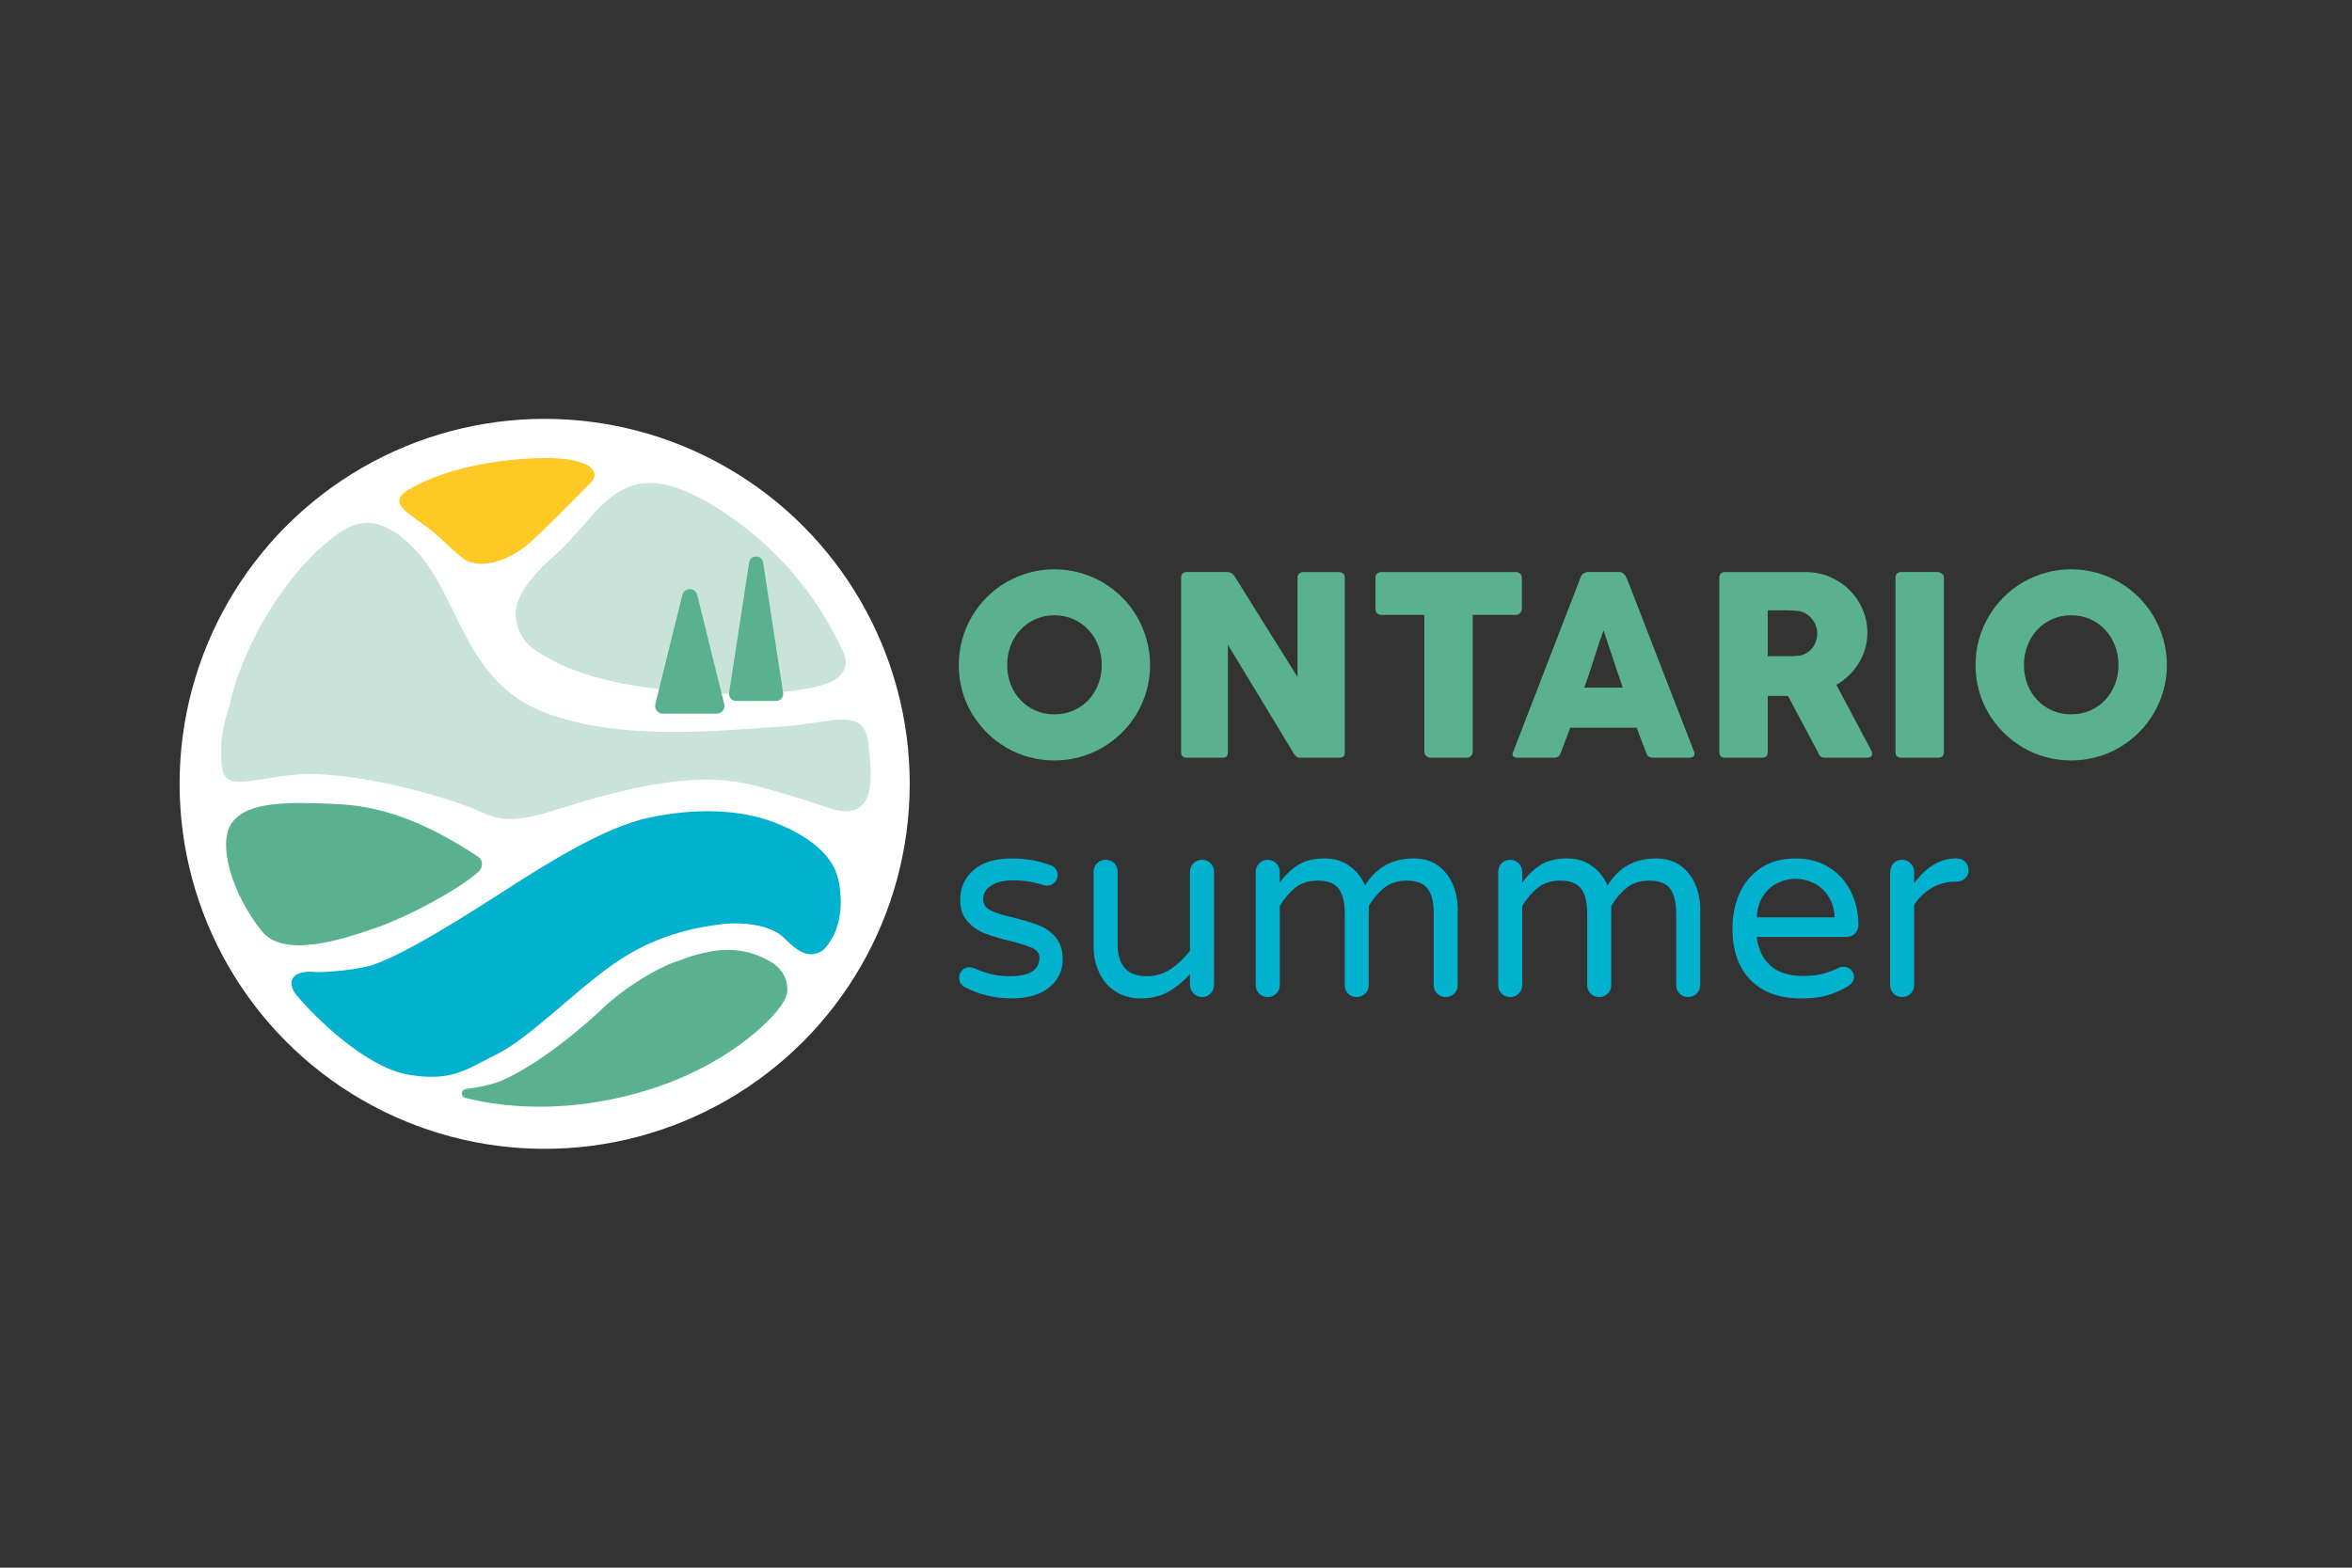 <?xml version="1.0" encoding="utf-8"?>
<!-- Generator: Adobe Illustrator 24.0.3, SVG Export Plug-In . SVG Version: 6.00 Build 0)  -->
<svg version="1.1" id="Layer_1" xmlns="http://www.w3.org/2000/svg" xmlns:xlink="http://www.w3.org/1999/xlink" x="0px" y="0px"
	 viewBox="0 0 1500 1000" style="enable-background:new 0 0 1500 1000;" xml:space="preserve">
<rect x="0" y="0" width="1500" height="1000" fill="#333333" stroke="none"/>
<style type="text/css">
	.st0{fill:#59B18F;}
	.st1{fill:#02B1CE;}
	.st2{clip-path:url(#SVGID_2_);fill:#FFFFFF;}
	.st3{clip-path:url(#SVGID_2_);fill:#C9E3DA;}
	.st4{clip-path:url(#SVGID_2_);fill:#02B1CE;}
	.st5{clip-path:url(#SVGID_2_);fill:#59B18F;}
	.st6{display:none;clip-path:url(#SVGID_2_);fill:#59B18F;}
	.st7{clip-path:url(#SVGID_2_);fill:#FEC925;}
</style>
<g>
	<g>
		<path class="st0" d="M611.46,424.23c0-5.63,0.72-11.05,2.15-16.23c1.43-5.18,3.48-10.05,6.14-14.59c2.66-4.55,5.84-8.68,9.54-12.4
			c3.7-3.72,7.81-6.9,12.33-9.53c4.52-2.63,9.38-4.68,14.56-6.14c5.19-1.46,10.6-2.19,16.24-2.19c5.59,0,10.99,0.73,16.2,2.19
			c5.21,1.46,10.08,3.51,14.6,6.14c4.52,2.63,8.65,5.81,12.37,9.53c3.72,3.72,6.9,7.86,9.54,12.4c2.63,4.54,4.68,9.41,6.14,14.59
			c1.46,5.18,2.19,10.6,2.19,16.23c0,5.64-0.73,11.05-2.19,16.23c-1.46,5.18-3.51,10.02-6.14,14.52c-2.63,4.49-5.81,8.59-9.54,12.28
			c-3.72,3.7-7.85,6.87-12.37,9.53c-4.52,2.66-9.39,4.71-14.6,6.14c-5.21,1.44-10.61,2.15-16.2,2.15c-5.64,0-11.05-0.72-16.24-2.15
			c-5.19-1.44-10.04-3.48-14.56-6.14c-4.52-2.66-8.63-5.83-12.33-9.53c-3.7-3.69-6.88-7.79-9.54-12.28
			c-2.66-4.49-4.71-9.33-6.14-14.52C612.18,435.28,611.46,429.87,611.46,424.23z M642.33,424.15c0,4.41,0.74,8.53,2.23,12.36
			c1.49,3.83,3.57,7.16,6.25,10.01c2.68,2.85,5.85,5.08,9.52,6.7c3.66,1.62,7.7,2.43,12.11,2.43c4.41,0,8.46-0.81,12.15-2.43
			c3.69-1.62,6.88-3.85,9.56-6.7c2.68-2.84,4.77-6.18,6.25-10.01c1.49-3.83,2.23-7.95,2.23-12.36c0-4.36-0.74-8.47-2.23-12.32
			c-1.49-3.86-3.57-7.22-6.25-10.09c-2.68-2.87-5.87-5.13-9.56-6.78c-3.69-1.65-7.74-2.47-12.15-2.47c-4.41,0-8.44,0.82-12.11,2.47
			c-3.66,1.65-6.84,3.91-9.52,6.78c-2.68,2.87-4.77,6.23-6.25,10.09C643.07,415.69,642.33,419.79,642.33,424.15z"/>
		<path class="st0" d="M753.26,368.41c0-0.96,0.29-1.78,0.88-2.47c0.58-0.69,1.46-1.04,2.63-1.04h26.08c0.74,0,1.52,0.19,2.31,0.56
			c0.8,0.37,1.49,1.01,2.07,1.91c6.75,10.9,13.45,21.64,20.1,32.22c6.65,10.58,13.37,21.32,20.18,32.22v-63.88
			c0.21-0.96,0.64-1.7,1.28-2.23c0.64-0.53,1.38-0.8,2.23-0.8h22.73c1.12,0,2.05,0.31,2.79,0.92c0.74,0.61,1.12,1.47,1.12,2.59
			v111.81c0,1.07-0.32,1.85-0.96,2.35c-0.64,0.51-1.52,0.76-2.63,0.76h-25.44c-0.69,0-1.3-0.24-1.83-0.72
			c-0.53-0.48-1.09-1.12-1.67-1.92c-7.07-11.7-14.06-23.26-20.97-34.69c-6.91-11.43-13.93-22.99-21.05-34.69v68.51
			c0,1.17-0.27,2.05-0.8,2.63c-0.53,0.59-1.49,0.88-2.87,0.88h-22.65c-1.22,0-2.11-0.33-2.67-1c-0.56-0.67-0.84-1.47-0.84-2.43
			V368.41z"/>
		<path class="st0" d="M877.19,368.39c0-1.06,0.36-1.91,1.08-2.54s1.61-0.95,2.67-0.95h85.81c0.96,0,1.81,0.29,2.55,0.87
			c0.74,0.58,1.17,1.46,1.28,2.62v19.8c0,0.95-0.33,1.87-1,2.74c-0.67,0.87-1.61,1.31-2.83,1.31h-27.51v87.32
			c0,0.96-0.34,1.82-1.03,2.59c-0.69,0.77-1.59,1.16-2.7,1.16h-23.39c-0.9,0-1.75-0.36-2.55-1.08c-0.8-0.72-1.19-1.61-1.19-2.67
			v-87.32h-27.43c-1.06,0-1.95-0.34-2.67-1.03s-1.08-1.7-1.08-3.02V368.39z"/>
		<path class="st0" d="M1008.14,368.01c0.05-0.32,0.23-0.66,0.52-1.04c0.29-0.37,0.65-0.72,1.08-1.04c0.42-0.32,0.88-0.57,1.36-0.76
			c0.48-0.19,0.93-0.28,1.36-0.28h20.42c0.9,0,1.67,0.28,2.31,0.84c0.64,0.56,1.12,1.05,1.43,1.47l1.99,4.55l41.87,107.98
			c0.42,1.06,0.34,1.93-0.24,2.59c-0.59,0.67-1.6,1-3.03,1h-22.89c-1.22,0-2.17-0.23-2.83-0.68c-0.67-0.45-1.18-1.21-1.56-2.27
			c-1.06-2.71-2.1-5.41-3.11-8.09c-1.01-2.68-2.02-5.38-3.03-8.09h-42.35c-1.01,2.71-2.03,5.41-3.07,8.09
			c-1.04,2.69-2.06,5.38-3.07,8.09c-0.69,1.97-2.05,2.95-4.07,2.95h-23.53c-1.01,0-1.85-0.27-2.51-0.8
			c-0.67-0.53-0.78-1.33-0.36-2.39L1008.14,368.01z M1022.66,402.14c-1.01,2.71-2.03,5.64-3.07,8.77c-1.04,3.14-2.06,6.3-3.07,9.49
			c-1.01,3.19-2.03,6.34-3.07,9.45c-1.04,3.11-2.06,6.02-3.07,8.73h24.48L1022.66,402.14z"/>
		<path class="st0" d="M1096.51,368.57c0-1.12,0.29-2.01,0.88-2.67s1.46-1,2.63-1h51.52c5.47,0,10.61,1.02,15.39,3.07
			c4.79,2.05,8.96,4.82,12.52,8.33s6.37,7.62,8.41,12.32c2.05,4.71,3.07,9.72,3.07,15.03c0,3.62-0.49,7.06-1.47,10.33
			c-0.99,3.27-2.35,6.33-4.11,9.17c-1.75,2.85-3.84,5.42-6.26,7.74c-2.42,2.31-5.07,4.29-7.94,5.94l20.5,38.6
			c0.37,0.75,0.85,1.62,1.44,2.63c0.59,1.01,0.88,1.89,0.88,2.63c0,0.85-0.28,1.5-0.84,1.95c-0.56,0.45-1.32,0.68-2.27,0.68h-27.35
			c-0.9,0-1.72-0.27-2.43-0.8c-0.72-0.53-1.18-1.25-1.4-2.15l-19.38-36.45h-12.92v35.97c0,2.29-1.22,3.43-3.67,3.43h-23.69
			c-1.07,0-1.91-0.28-2.55-0.84c-0.64-0.56-0.96-1.42-0.96-2.59V368.57z M1158.95,403.97c0-1.59-0.29-3.19-0.88-4.78
			c-0.59-1.6-1.41-3.06-2.47-4.39c-1.06-1.33-2.34-2.45-3.83-3.35c-1.49-0.9-3.14-1.49-4.94-1.75c-1.49-0.11-2.88-0.2-4.19-0.28
			s-2.73-0.12-4.27-0.12h-11v29.27h14.67c0.96,0,1.81-0.03,2.55-0.08c0.74-0.05,1.57-0.13,2.47-0.24c1.86-0.21,3.53-0.76,5.02-1.64
			c1.49-0.88,2.74-1.97,3.75-3.27c1.01-1.3,1.78-2.76,2.31-4.39C1158.68,407.34,1158.95,405.68,1158.95,403.97z"/>
		<path class="st0" d="M1208.87,368.41c0-0.96,0.29-1.78,0.88-2.47c0.59-0.69,1.46-1.04,2.63-1.04h23.45c0.8,0,1.65,0.32,2.55,0.96
			c0.9,0.64,1.36,1.49,1.36,2.55v111.41c0,2.34-1.3,3.51-3.91,3.51h-23.45c-2.34,0-3.51-1.17-3.51-3.51V368.41z"/>
		<path class="st0" d="M1259.91,424.23c0-5.63,0.72-11.05,2.15-16.23s3.48-10.05,6.14-14.59c2.66-4.55,5.84-8.68,9.54-12.4
			c3.7-3.72,7.81-6.9,12.33-9.53c4.52-2.63,9.38-4.68,14.57-6.14c5.19-1.46,10.6-2.19,16.24-2.19c5.58,0,10.99,0.73,16.2,2.19
			c5.21,1.46,10.08,3.51,14.6,6.14c4.52,2.63,8.65,5.81,12.37,9.53c3.72,3.72,6.9,7.86,9.54,12.4c2.63,4.54,4.68,9.41,6.14,14.59
			c1.46,5.18,2.2,10.6,2.2,16.23c0,5.64-0.73,11.05-2.2,16.23c-1.46,5.18-3.51,10.02-6.14,14.52c-2.63,4.49-5.81,8.59-9.54,12.28
			c-3.72,3.7-7.85,6.87-12.37,9.53c-4.52,2.66-9.39,4.71-14.6,6.14c-5.21,1.44-10.61,2.15-16.2,2.15c-5.64,0-11.05-0.72-16.24-2.15
			c-5.19-1.44-10.04-3.48-14.57-6.14c-4.52-2.66-8.63-5.83-12.33-9.53c-3.7-3.69-6.88-7.79-9.54-12.28
			c-2.66-4.49-4.71-9.33-6.14-14.52C1260.63,435.28,1259.91,429.87,1259.91,424.23z M1290.77,424.15c0,4.41,0.74,8.53,2.23,12.36
			c1.49,3.83,3.57,7.16,6.25,10.01c2.68,2.85,5.85,5.08,9.52,6.7c3.66,1.62,7.7,2.43,12.11,2.43c4.4,0,8.45-0.81,12.14-2.43
			c3.69-1.62,6.88-3.85,9.56-6.7c2.68-2.84,4.77-6.18,6.25-10.01c1.49-3.83,2.23-7.95,2.23-12.36c0-4.36-0.74-8.47-2.23-12.32
			s-3.57-7.22-6.25-10.09c-2.68-2.87-5.87-5.13-9.56-6.78c-3.69-1.65-7.74-2.47-12.14-2.47c-4.41,0-8.44,0.82-12.11,2.47
			c-3.66,1.65-6.84,3.91-9.52,6.78c-2.68,2.87-4.77,6.23-6.25,10.09C1291.52,415.69,1290.77,419.79,1290.77,424.15z"/>
		<path class="st1" d="M614.57,629.28c-1.91-1.35-2.86-3.2-2.86-5.56c0-1.8,0.62-3.37,1.85-4.72c1.23-1.35,2.8-2.02,4.72-2.02
			c1.01,0,2.02,0.23,3.03,0.67c3.59,1.57,7.18,2.81,10.78,3.71c3.59,0.9,7.63,1.35,12.13,1.35c12.46,0,18.7-3.99,18.7-11.96
			c0-2.58-1.43-4.55-4.3-5.9c-2.86-1.35-7.55-2.86-14.06-4.55c-6.63-1.57-12.1-3.2-16.42-4.88c-4.32-1.68-8.03-4.24-11.12-7.67
			c-3.09-3.42-4.63-7.94-4.63-13.56c0-7.86,2.83-14.26,8.51-19.2c5.67-4.94,13.78-7.41,24.34-7.41c8.65,0,16.79,1.4,24.42,4.21
			c1.57,0.45,2.78,1.29,3.62,2.53c0.84,1.24,1.26,2.53,1.26,3.87c0,1.8-0.65,3.37-1.94,4.72c-1.29,1.35-2.89,2.02-4.8,2.02
			c-0.56,0-1.29-0.11-2.19-0.34c-6.51-2.02-12.91-3.03-19.2-3.03c-6.06,0-10.81,1.09-14.23,3.28c-3.43,2.19-5.14,5.03-5.14,8.51
			c0,3.37,1.57,5.84,4.72,7.41c3.14,1.57,8.03,3.09,14.65,4.55c6.62,1.68,12.01,3.34,16.17,4.97c4.15,1.63,7.72,4.19,10.7,7.66
			c2.97,3.48,4.46,8.14,4.46,13.98c0,7.19-2.84,13.14-8.51,17.85c-5.67,4.72-13.67,7.07-24,7.07
			C633.99,636.86,623.78,634.33,614.57,629.28z"/>
		<path class="st1" d="M711.5,632.48c-4.55-2.92-8.03-6.91-10.44-11.96c-2.42-5.05-3.62-10.61-3.62-16.67v-47.84
			c0-2.13,0.76-3.93,2.27-5.39c1.52-1.46,3.34-2.19,5.47-2.19c2.13,0,3.93,0.73,5.39,2.19c1.46,1.46,2.19,3.26,2.19,5.39v46.15
			c0,13.7,6.17,20.55,18.53,20.55c5.61,0,10.64-1.46,15.07-4.38c4.43-2.92,8.62-6.85,12.55-11.79v-50.53c0-2.13,0.76-3.93,2.27-5.39
			c1.52-1.46,3.34-2.19,5.47-2.19c2.13,0,3.93,0.73,5.39,2.19c1.46,1.46,2.19,3.26,2.19,5.39v72.26c0,2.13-0.73,3.96-2.19,5.47
			c-1.46,1.52-3.26,2.27-5.39,2.27c-2.13,0-3.96-0.76-5.47-2.27c-1.52-1.52-2.27-3.34-2.27-5.47v-6.91
			c-4.27,4.72-8.87,8.48-13.81,11.28c-4.94,2.81-10.78,4.21-17.52,4.21C721.41,636.86,716.05,635.4,711.5,632.48z"/>
		<path class="st1" d="M803.04,633.82c-1.46-1.46-2.19-3.26-2.19-5.39v-72.26c0-2.13,0.73-3.96,2.19-5.47
			c1.46-1.52,3.26-2.27,5.39-2.27c2.13,0,3.96,0.76,5.47,2.27c1.52,1.52,2.27,3.34,2.27,5.47v6.91c3.14-4.49,6.93-8.2,11.37-11.12
			c4.43-2.92,10.19-4.38,17.26-4.38c6.29,0,11.68,1.68,16.17,5.05c4.49,3.37,7.69,7.47,9.6,12.3c6.96-11.56,17.29-17.35,30.99-17.35
			c6.29,0,11.54,1.57,15.75,4.72c4.21,3.14,7.33,7.19,9.35,12.13c2.02,4.94,3.03,10.11,3.03,15.5v48.51c0,2.13-0.76,3.93-2.27,5.39
			c-1.52,1.46-3.34,2.19-5.47,2.19c-2.13,0-3.93-0.73-5.39-2.19c-1.46-1.46-2.19-3.26-2.19-5.39v-45.48c0-7.3-1.29-12.66-3.87-16.08
			c-2.58-3.42-7.02-5.14-13.31-5.14c-5.73,0-10.47,1.49-14.23,4.46c-3.76,2.98-7.1,6.88-10.02,11.71v50.53
			c0,2.13-0.76,3.93-2.27,5.39c-1.52,1.46-3.34,2.19-5.47,2.19c-2.13,0-3.93-0.73-5.39-2.19c-1.46-1.46-2.19-3.26-2.19-5.39v-45.48
			c0-7.3-1.29-12.66-3.87-16.08c-2.58-3.42-7.02-5.14-13.31-5.14c-5.73,0-10.47,1.49-14.23,4.46c-3.76,2.98-7.1,6.88-10.02,11.71
			v50.53c0,2.13-0.76,3.93-2.27,5.39c-1.52,1.46-3.34,2.19-5.47,2.19C806.3,636.02,804.5,635.28,803.04,633.82z"/>
		<path class="st1" d="M957.67,633.82c-1.46-1.46-2.19-3.26-2.19-5.39v-72.26c0-2.13,0.73-3.96,2.19-5.47
			c1.46-1.52,3.26-2.27,5.39-2.27c2.13,0,3.96,0.76,5.47,2.27c1.52,1.52,2.27,3.34,2.27,5.47v6.91c3.14-4.49,6.93-8.2,11.37-11.12
			c4.43-2.92,10.19-4.38,17.26-4.38c6.29,0,11.68,1.68,16.17,5.05c4.49,3.37,7.69,7.47,9.6,12.3c6.96-11.56,17.29-17.35,30.99-17.35
			c6.29,0,11.54,1.57,15.75,4.72c4.21,3.14,7.33,7.19,9.35,12.13c2.02,4.94,3.03,10.11,3.03,15.5v48.51c0,2.13-0.76,3.93-2.27,5.39
			c-1.52,1.46-3.34,2.19-5.47,2.19c-2.13,0-3.93-0.73-5.39-2.19c-1.46-1.46-2.19-3.26-2.19-5.39v-45.48c0-7.3-1.29-12.66-3.87-16.08
			c-2.58-3.42-7.02-5.14-13.31-5.14c-5.73,0-10.47,1.49-14.23,4.46c-3.76,2.98-7.1,6.88-10.02,11.71v50.53
			c0,2.13-0.76,3.93-2.27,5.39c-1.52,1.46-3.34,2.19-5.47,2.19c-2.13,0-3.93-0.73-5.39-2.19c-1.46-1.46-2.19-3.26-2.19-5.39v-45.48
			c0-7.3-1.29-12.66-3.87-16.08c-2.58-3.42-7.02-5.14-13.31-5.14c-5.73,0-10.47,1.49-14.23,4.46c-3.76,2.98-7.1,6.88-10.02,11.71
			v50.53c0,2.13-0.76,3.93-2.27,5.39c-1.52,1.46-3.34,2.19-5.47,2.19C960.92,636.02,959.12,635.28,957.67,633.82z"/>
		<path class="st1" d="M1116.42,625.15c-7.69-7.8-11.54-18.78-11.54-32.93c0-7.97,1.46-15.33,4.38-22.06
			c2.92-6.74,7.41-12.18,13.47-16.34c6.06-4.15,13.53-6.23,22.4-6.23c8.31,0,15.5,1.94,21.56,5.81c6.06,3.87,10.67,9.04,13.81,15.5
			c3.14,6.46,4.72,13.5,4.72,21.14c0,2.13-0.7,3.93-2.11,5.39c-1.4,1.46-3.28,2.19-5.64,2.19h-57.1c0.9,7.86,3.82,13.98,8.76,18.36
			c4.94,4.38,11.85,6.57,20.72,6.57c4.72,0,8.84-0.45,12.38-1.35c3.54-0.9,6.99-2.19,10.36-3.87c0.9-0.45,1.91-0.67,3.03-0.67
			c1.79,0,3.37,0.62,4.72,1.85c1.35,1.24,2.02,2.81,2.02,4.72c0,2.47-1.46,4.55-4.38,6.23c-4.38,2.47-8.7,4.32-12.97,5.56
			c-4.27,1.24-9.77,1.85-16.51,1.85C1134.8,636.86,1124.11,632.96,1116.42,625.15z M1170.06,585.15c-0.34-5.5-1.77-10.11-4.29-13.81
			s-5.64-6.43-9.35-8.17c-3.71-1.74-7.47-2.61-11.29-2.61c-3.82,0-7.58,0.87-11.28,2.61c-3.71,1.74-6.8,4.46-9.26,8.17
			c-2.47,3.71-3.87,8.31-4.21,13.81H1170.06z"/>
		<path class="st1" d="M1207.62,633.82c-1.46-1.46-2.19-3.26-2.19-5.39v-72.26c0-2.13,0.73-3.96,2.19-5.47
			c1.46-1.52,3.26-2.27,5.39-2.27c2.13,0,3.96,0.76,5.47,2.27c1.52,1.52,2.27,3.34,2.27,5.47v7.24
			c7.86-10.55,16.67-15.83,26.44-15.83h0.84c2.13,0,3.9,0.73,5.31,2.19c1.4,1.46,2.11,3.26,2.11,5.39c0,2.13-0.73,3.87-2.19,5.22
			c-1.46,1.35-3.31,2.02-5.56,2.02h-0.84c-5.39,0-10.33,1.32-14.82,3.96c-4.49,2.64-8.25,6.26-11.28,10.86v51.21
			c0,2.13-0.76,3.93-2.27,5.39c-1.52,1.46-3.34,2.19-5.47,2.19C1210.88,636.02,1209.08,635.28,1207.62,633.82z"/>
	</g>
	<g>
		<g>
			<defs>
				<circle id="SVGID_1_" cx="347.36" cy="500" r="221.82"/>
			</defs>
			<clipPath id="SVGID_2_">
				<use xlink:href="#SVGID_1_"  style="overflow:visible;"/>
			</clipPath>
			<circle class="st2" cx="347.36" cy="500" r="221.82"/>
			<path class="st3" d="M554.35,479.36c-0.48-5.37-0.91-16.02-8.28-18.87c-10.82-4.19-23.13,1.47-48.77,3.04
				c-37.58,2.3-102.29,9.82-151.45-9.63s-53.06-72.98-80.05-102.15c-26.99-29.17-43.63-17.36-57.73-5.45
				c-21.26,17.97-39.13,44.83-49.39,67.81c-8.39,18.79-10.7,28.74-11.78,33.62c-2,9.06-7.58,19.3-5.36,41.44
				c1.94,19.37,27.29,2.87,62.78,4.72c36.45,1.9,83.49,15.28,103.44,24.47c22.26,10.25,38.87-0.77,79.27-11.31
				c59.17-15.44,82.72-9.07,100.58-4.27c12.19,3.28,16.3,4.45,41.77,12.83C560.4,525.81,555.44,491.67,554.35,479.36z"/>
			<path class="st4" d="M201.34,620.06c0.42,0.05,0.84,0.07,1.27,0.06c3.2-0.05,17.7-0.47,31.32-3.57
				c20.6-4.69,71.09-37.68,91.24-50.56s59.33-38.16,88.44-44.36c29.11-6.2,57.76-5.86,81.16,3.34c22.28,8.76,35.2,20.68,39.02,33.13
				c3.32,10.84,4.99,31.8-7.12,46.22c-0.93,1.1-2.03,2.03-3.29,2.73c-10.49,5.79-19.22-5.11-24.17-9.54
				c-8.37-7.49-25.23-9.77-40.33-7.83c-15.43,1.98-41.74,6.8-68.23,25.7c-26.49,18.9-53.2,46.98-74.54,57.48
				c-18.2,8.96-27.71,17.37-55.39,12.71c-27.44-4.62-59.71-36.57-71.28-50.38C182.09,626.44,186.1,618.41,201.34,620.06z"/>
			<path class="st5" d="M304.7,546.35c3.7,2.45,3.53,7.2-0.1,10.29c-14.05,11.98-45.35,28.35-63.1,34.58
				c-22.4,7.85-60.17,20.53-74.49,2.77c-18.78-23.28-28.69-55.8-19.12-69.12c9.99-13.91,36.5-13.29,66.58-11.99
				C238.05,513.91,265.97,520.67,304.7,546.35z"/>
			<path class="st6" d="M298.1,705.49c0,0,67.37-31.43,95.48-62.81c29.52-35.01,77.5-33.6,84.37-30.89
				c13.74,5.4,49.18,37.59,13.12,43.94c-8.17,16.85-39.74,29.12-62.38,38.66c-22.64,9.54-72.94,21.55-94.34,17.95
				C312.95,708.73,297.8,705.41,298.1,705.49z"/>
			<path class="st2" d="M304,408.28c2.55,6.51,7.13,12.01,12.97,15.86c11.7,7.72,30.98,19.16,71.36,26.41
				c63.15,11.34,150.23-4.34,170.24-8.27c2.36-0.46,3.84-2.81,3.23-5.13c-4.15-16.03-23.27-73.78-91.38-116.59
				c-79.82-50.17-116.03,1.68-139.11,30.45C305.48,383.21,298.49,394.21,304,408.28z"/>
			<path class="st3" d="M330.83,401.78c2.11,5.37,5.92,9.92,10.76,13.09c9.71,6.37,25.7,15.82,59.2,21.8
				c47.22,8.44,104.54,7.76,127.51-1.02c7.74-2.96,14.39-9.6,9.26-20.23c-8.49-17.6-28.09-57.12-76.61-89.06
				c-65.24-42.94-75.29-0.37-107.45,28.14C327.93,377.17,326.26,390.16,330.83,401.78z"/>
			<path class="st5" d="M435.17,379.49l-17.23,69.68c-0.76,3.08,1.57,6.05,4.74,6.05h34.46c3.17,0,5.5-2.97,4.74-6.05l-17.23-69.68
				C443.42,374.55,436.39,374.55,435.17,379.49z"/>
			<path class="st5" d="M477.75,358.82L465,441.94c-0.42,2.74,1.7,5.21,4.47,5.21h25.49c2.77,0,4.89-2.47,4.47-5.21l-12.75-83.12
				C485.9,353.7,478.53,353.7,477.75,358.82z"/>
			<path class="st7" d="M268.74,333.63c4.68,3.3,7.13,5.19,11.34,9.04c5.9,5.39,9.9,9.24,14.65,13.13
				c7.56,6.19,23.92,5.65,40.85-7.69c8.26-6.51,36.81-35.92,40.91-39.94c7.98-7.82-1.14-17.43-35.98-15.84
				c-35.12,1.61-62.72,9.8-79.94,20.01C248.27,319.65,257.23,325.53,268.74,333.63z"/>
			<path class="st5" d="M502.17,631.22c-0.02-5.17-2-11.8-9.08-16.75c-0.08-0.05-0.16-0.1-0.23-0.15c-14.53-8.89-31.3-12.6-59.8-1.6
				c-0.06,0.02-1.81,0.61-1.88,0.63c-1.53,0.38-21.05,7.69-42.97,26.32c-0.04,0.04-0.09,0.08-0.13,0.12
				c-32.56,30.93-56.66,44.52-68.03,49.46c-6.48,2.82-16.02,4.51-23.02,5.45c-3.1,0.41-3.38,4.81-0.34,5.58
				c0.1,0.03,0.2,0.05,0.3,0.08c10.05,2.51,54.99,13.56,115.29-4.79c49.68-15.12,78.37-43.13,85.98-54.26
				C500.72,637.69,502.19,634.54,502.17,631.22z"/>
			<use xlink:href="#SVGID_1_"  style="overflow:visible;fill:none;stroke:#FFFFFF;stroke-width:22;stroke-miterlimit:10;"/>
		</g>
	</g>
</g>
</svg>
